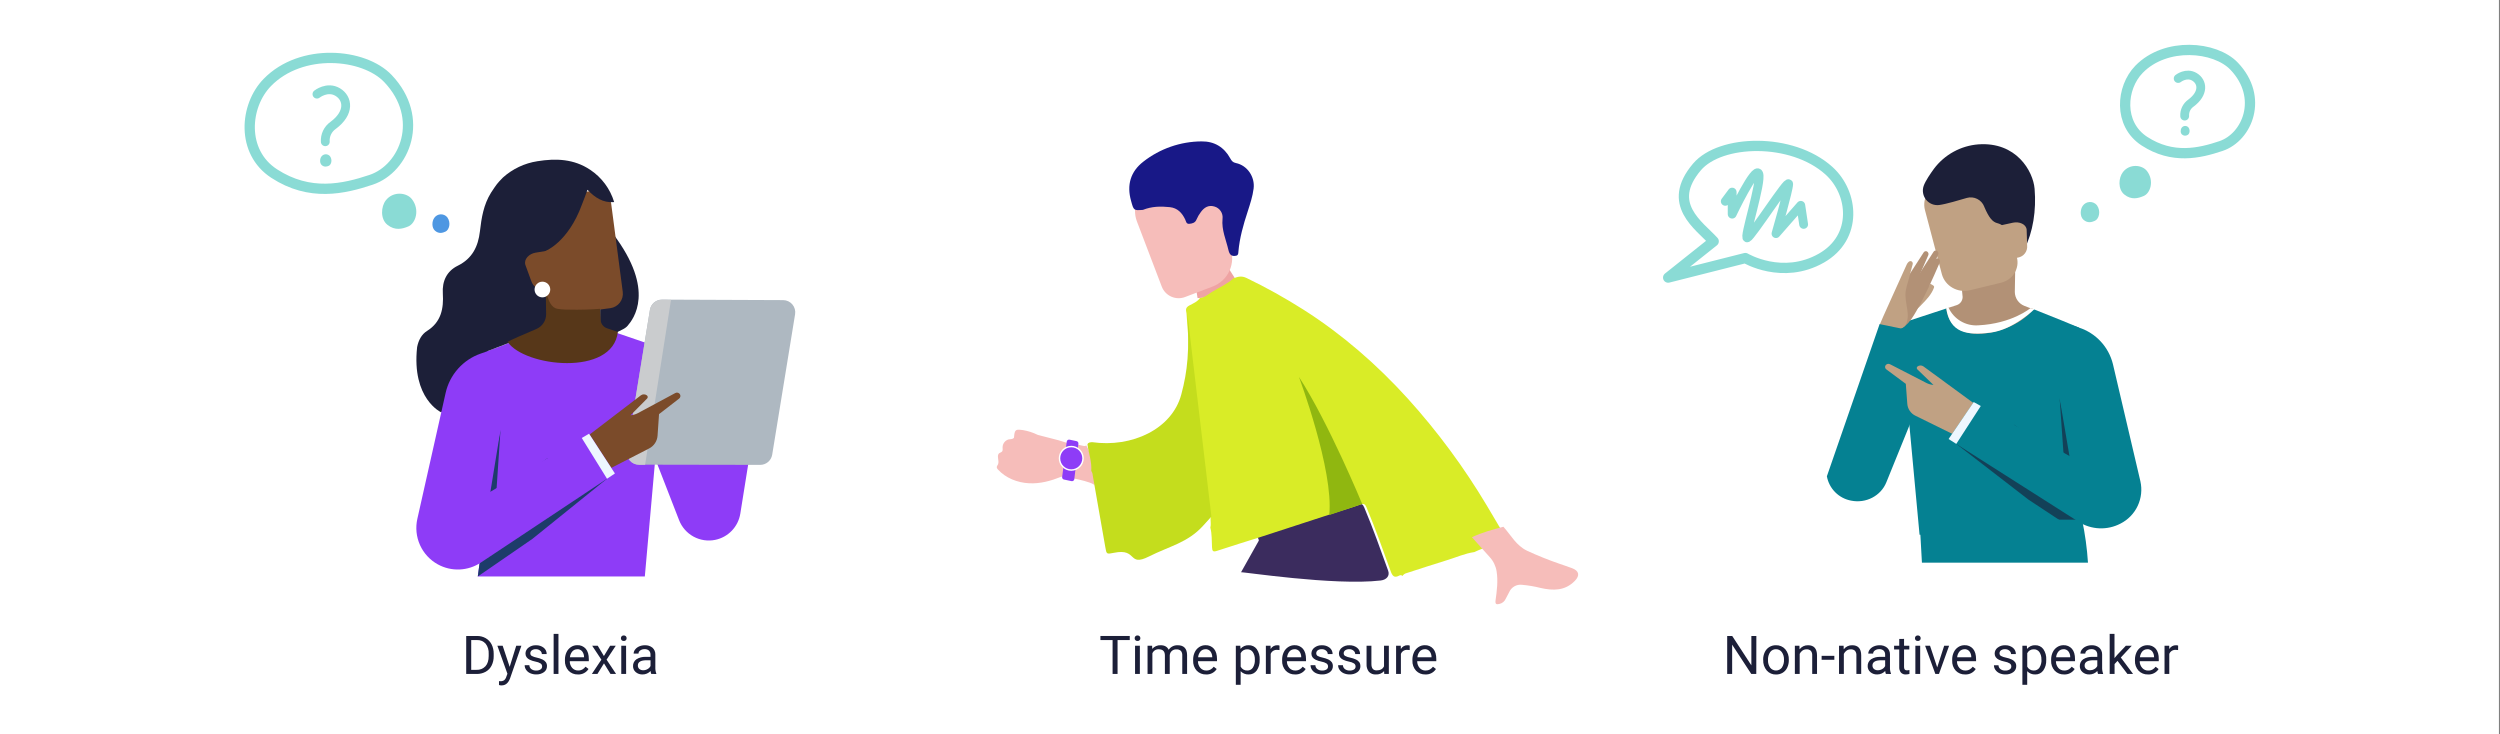 <svg width="1702" height="500" viewBox="0 0 1702 500" fill="none" xmlns="http://www.w3.org/2000/svg">
<rect x="0" y="0" width="1702" height="500" fill="#808080" stroke="none"/>
<g clip-path="url(#clip0_1_356)">
<path d="M1701.26 0H0V500H1701.26V0Z" fill="white"/>
<path d="M857.008 368.045C856.943 367.188 856.607 366.374 856.049 365.722C873.812 359.938 891.584 354.152 909.354 348.361C914.404 346.725 919.454 345.271 924.434 343.443C926.924 342.524 927.834 343.292 928.764 345.463C934.704 359.602 939.874 374.124 945.074 388.586C946.284 391.959 944.064 394.716 939.974 395.201C908.284 398.928 844.311 388.97 844.887 389.616" fill="#3B2C5E"/>
<path d="M738.065 301.41C743.293 306.763 730.728 300.764 726.065 301.41C724.218 300.905 722.432 300.189 720.585 299.714L712.773 297.694L706.717 296.149L706.384 296.008C703.255 294.481 699.925 293.406 696.493 292.816C695.383 292.675 692.84 292.241 691.841 292.897C690.609 293.695 690.609 295.593 690.418 296.876C690.276 297.886 690.609 297.947 689.711 298.522C688.813 299.098 687.602 298.926 686.683 299.148C685.489 299.479 684.438 300.195 683.691 301.185C682.945 302.174 682.546 303.382 682.555 304.622C682.555 305.571 682.818 306.642 682.212 307.379C681.738 307.945 680.92 308.066 680.325 308.51C678.175 310.096 680.537 313.701 679.447 316.135C679.144 316.812 678.559 317.418 678.589 318.155C678.682 318.727 678.967 319.25 679.396 319.639C684.735 325.507 692.698 328.607 700.591 329.011C708.221 329.405 715.458 327.385 722.462 324.588C723.915 324.002 745.312 328.163 745.191 330.647C745.655 322.932 743.283 306.753 738.065 301.41Z" fill="#F6BDBA"/>
<path d="M317.39 458.814V432.971H324.688C326.769 432.93 328.823 433.443 330.642 434.456C332.375 435.442 333.779 436.918 334.679 438.697C335.647 440.662 336.135 442.829 336.102 445.019V446.696C336.155 448.913 335.67 451.11 334.689 453.098C333.798 454.882 332.391 456.356 330.652 457.33C328.794 458.338 326.71 458.856 324.597 458.834L317.39 458.814ZM320.802 435.759V456.027H324.385C325.523 456.091 326.662 455.905 327.72 455.481C328.779 455.057 329.732 454.406 330.511 453.573C331.978 451.937 332.708 449.611 332.701 446.594V445.08C332.856 442.623 332.121 440.193 330.632 438.233C329.903 437.406 328.997 436.755 327.982 436.327C326.967 435.898 325.869 435.704 324.768 435.759H320.802Z" fill="#1C1F38"/>
<path d="M346.982 454.007L351.453 439.606H354.965L347.254 461.824C346.057 465.015 344.156 466.611 341.552 466.611H340.936L339.715 466.379V463.713L340.593 463.783C341.509 463.837 342.419 463.604 343.197 463.117C343.945 462.464 344.479 461.602 344.731 460.642L345.458 458.693L338.615 439.626H342.218L346.982 454.007Z" fill="#1C1F38"/>
<path d="M369.074 453.765C369.093 453.363 369.01 452.963 368.834 452.601C368.657 452.239 368.393 451.927 368.065 451.694C366.996 451.044 365.81 450.611 364.573 450.422C363.204 450.168 361.874 449.736 360.617 449.139C359.758 448.745 359.014 448.136 358.457 447.372C357.972 446.647 357.726 445.79 357.75 444.918C357.751 444.141 357.934 443.376 358.285 442.683C358.635 441.99 359.144 441.389 359.769 440.929C361.221 439.798 363.027 439.218 364.866 439.293C366.776 439.21 368.653 439.807 370.164 440.98C370.81 441.494 371.328 442.151 371.678 442.899C372.028 443.647 372.201 444.466 372.183 445.292H368.883C368.882 444.843 368.779 444.401 368.582 443.998C368.384 443.595 368.097 443.243 367.742 442.969C366.937 442.288 365.909 441.929 364.856 441.959C363.863 441.902 362.88 442.175 362.06 442.737C361.744 442.969 361.487 443.273 361.312 443.625C361.136 443.976 361.047 444.364 361.051 444.757C361.038 445.112 361.118 445.464 361.285 445.778C361.452 446.092 361.698 446.356 361.999 446.544C363.062 447.104 364.207 447.493 365.39 447.695C366.766 447.977 368.103 448.418 369.377 449.008C370.273 449.421 371.051 450.053 371.638 450.846C372.148 451.625 372.405 452.542 372.375 453.472C372.4 454.271 372.229 455.065 371.877 455.783C371.526 456.502 371.003 457.123 370.356 457.592C368.798 458.688 366.92 459.235 365.017 459.148C363.628 459.169 362.251 458.89 360.98 458.33C359.861 457.842 358.899 457.052 358.204 456.047C357.546 455.125 357.193 454.019 357.195 452.886H360.384C360.397 453.393 360.522 453.891 360.751 454.343C360.979 454.796 361.306 455.191 361.707 455.502C362.647 456.2 363.797 456.557 364.967 456.512C366.029 456.572 367.085 456.308 367.994 455.754C368.33 455.544 368.606 455.25 368.796 454.901C368.985 454.553 369.081 454.161 369.074 453.765Z" fill="#1C1F38"/>
<path d="M380.196 458.814H376.916V431.547H380.196V458.814Z" fill="#1C1F38"/>
<path d="M393.409 459.168C392.23 459.21 391.056 459.003 389.962 458.561C388.868 458.119 387.88 457.452 387.061 456.603C386.219 455.675 385.569 454.589 385.148 453.409C384.727 452.229 384.544 450.977 384.608 449.725V449.119C384.577 447.358 384.949 445.613 385.698 444.019C386.36 442.588 387.409 441.37 388.726 440.505C389.986 439.671 391.464 439.229 392.975 439.232C394.069 439.173 395.162 439.364 396.171 439.791C397.18 440.218 398.079 440.87 398.799 441.697C400.185 443.339 400.874 445.696 400.868 448.766V450.129H387.898C387.863 451.813 388.453 453.45 389.554 454.724C390.059 455.291 390.682 455.741 391.38 456.043C392.077 456.345 392.831 456.491 393.591 456.471C394.62 456.502 395.638 456.255 396.538 455.754C397.357 455.272 398.073 454.634 398.647 453.876L400.666 455.441C399.896 456.651 398.818 457.634 397.542 458.289C396.267 458.944 394.84 459.247 393.409 459.168ZM393.005 442C392.379 441.989 391.758 442.112 391.184 442.361C390.609 442.61 390.095 442.979 389.675 443.444C388.699 444.577 388.112 445.992 387.999 447.483H397.618V447.231C397.619 445.822 397.142 444.455 396.265 443.353C395.862 442.889 395.359 442.522 394.795 442.279C394.231 442.036 393.619 441.924 393.005 441.949V442Z" fill="#1C1F38"/>
<path d="M411.141 446.615L415.39 439.606H419.225L412.947 449.099L419.417 458.814H415.622L411.191 451.624L406.75 458.814H402.935L409.415 449.099L403.137 439.606H406.932L411.141 446.615Z" fill="#1C1F38"/>
<path d="M422.718 434.516C422.702 434.018 422.879 433.533 423.212 433.163C423.398 432.971 423.623 432.822 423.873 432.726C424.122 432.63 424.389 432.589 424.655 432.607C424.923 432.591 425.192 432.631 425.442 432.727C425.693 432.823 425.92 432.972 426.109 433.163C426.442 433.533 426.619 434.018 426.603 434.516C426.616 434.771 426.574 435.026 426.479 435.264C426.385 435.501 426.24 435.715 426.055 435.892C425.87 436.068 425.649 436.203 425.408 436.286C425.166 436.369 424.91 436.399 424.655 436.374C424.39 436.396 424.124 436.358 423.875 436.266C423.625 436.174 423.399 436.028 423.212 435.839C422.88 435.48 422.702 435.005 422.718 434.516ZM426.27 458.814H422.96V439.626H426.24L426.27 458.814Z" fill="#1C1F38"/>
<path d="M443.368 458.814C443.117 458.167 442.964 457.487 442.913 456.794C442.219 457.552 441.373 458.154 440.43 458.563C439.488 458.972 438.47 459.178 437.443 459.168C435.746 459.235 434.085 458.662 432.79 457.562C432.209 457.064 431.744 456.444 431.43 455.746C431.116 455.047 430.96 454.288 430.974 453.522C430.934 452.616 431.123 451.714 431.521 450.899C431.919 450.084 432.515 449.382 433.255 448.857C435.164 447.644 437.406 447.065 439.664 447.2H442.853V445.686C442.878 445.185 442.801 444.684 442.628 444.214C442.454 443.744 442.188 443.313 441.844 442.949C441.431 442.588 440.951 442.313 440.431 442.139C439.911 441.966 439.362 441.898 438.816 441.939C437.762 441.902 436.726 442.214 435.869 442.828C435.511 443.06 435.215 443.377 435.007 443.75C434.8 444.123 434.686 444.542 434.678 444.969H431.377C431.397 443.957 431.752 442.98 432.387 442.191C433.12 441.263 434.074 440.534 435.162 440.071C436.372 439.544 437.679 439.279 438.997 439.293C440.875 439.183 442.727 439.774 444.195 440.949C444.83 441.527 445.334 442.234 445.672 443.024C446.009 443.813 446.174 444.666 446.153 445.524V454.361C446.097 455.795 446.323 457.225 446.819 458.572V458.855L443.368 458.814ZM437.928 456.31C438.957 456.311 439.968 456.035 440.855 455.512C441.725 455.042 442.429 454.315 442.873 453.431V449.493H440.309C436.272 449.493 434.254 450.671 434.254 453.028C434.231 453.48 434.31 453.931 434.485 454.349C434.659 454.767 434.925 455.14 435.263 455.441C436.017 456.044 436.964 456.353 437.928 456.31Z" fill="#1C1F38"/>
<path d="M769.139 435.758H760.833V458.814H757.452V435.758H749.166V432.971H769.139V435.758Z" fill="#1C1F38"/>
<path d="M772.481 434.516C772.471 434.021 772.644 433.539 772.966 433.163C773.151 432.971 773.377 432.822 773.626 432.726C773.875 432.63 774.142 432.589 774.409 432.607C774.677 432.591 774.945 432.631 775.196 432.727C775.446 432.823 775.674 432.972 775.862 433.163C776.196 433.533 776.373 434.018 776.357 434.516C776.37 434.771 776.327 435.026 776.233 435.264C776.138 435.501 775.993 435.715 775.808 435.892C775.624 436.068 775.403 436.203 775.161 436.286C774.92 436.369 774.663 436.399 774.409 436.374C774.144 436.396 773.878 436.358 773.628 436.266C773.379 436.174 773.153 436.028 772.966 435.839C772.64 435.477 772.466 435.003 772.481 434.516ZM776.024 458.814H772.744V439.626H776.024V458.814Z" fill="#1C1F38"/>
<path d="M784.36 439.626L784.451 441.757C785.148 440.937 786.023 440.286 787.01 439.856C787.996 439.425 789.068 439.226 790.143 439.273C792.835 439.273 794.662 440.303 795.624 442.363C796.302 441.373 797.219 440.571 798.29 440.031C799.361 439.49 800.551 439.23 801.75 439.273C805.962 439.273 808.102 441.505 808.169 445.968V458.814H804.889V446.14C804.962 445.049 804.628 443.969 803.95 443.11C803.521 442.735 803.019 442.451 802.476 442.278C801.932 442.104 801.359 442.044 800.791 442.101C799.668 442.048 798.571 442.445 797.74 443.202C796.909 443.96 796.413 445.017 796.361 446.14V458.814H793.06V446.231C793.06 443.434 791.688 442.04 788.963 442.04C788.029 441.966 787.097 442.193 786.302 442.688C785.507 443.182 784.89 443.917 784.542 444.787V458.814H781.252V439.626H784.36Z" fill="#1C1F38"/>
<path d="M821.088 459.168C819.909 459.212 818.734 459.006 817.64 458.564C816.546 458.122 815.557 457.453 814.739 456.603C813.9 455.677 813.251 454.595 812.831 453.418C812.41 452.242 812.225 450.994 812.287 449.745V449.139C812.255 447.378 812.628 445.634 813.377 444.04C814.036 442.607 815.085 441.389 816.405 440.525C817.664 439.689 819.143 439.247 820.654 439.253C821.746 439.193 822.838 439.384 823.846 439.811C824.853 440.238 825.75 440.89 826.467 441.717C827.847 443.36 828.54 445.716 828.546 448.786V450.149H815.567C815.539 451.834 816.132 453.469 817.232 454.744C817.738 455.311 818.361 455.762 819.058 456.063C819.756 456.365 820.51 456.511 821.269 456.491C822.295 456.522 823.31 456.274 824.206 455.774C825.027 455.294 825.744 454.656 826.316 453.896L828.334 455.461C827.563 456.666 826.485 457.644 825.212 458.295C823.939 458.946 822.515 459.247 821.088 459.168ZM820.684 442C820.056 441.988 819.433 442.11 818.857 442.359C818.281 442.608 817.765 442.978 817.343 443.444C816.376 444.581 815.793 445.995 815.678 447.483H825.296V447.231C825.293 445.823 824.816 444.457 823.944 443.353C823.54 442.89 823.037 442.524 822.473 442.282C821.909 442.039 821.298 441.925 820.684 441.949V442Z" fill="#1C1F38"/>
<path d="M857.583 449.422C857.704 451.937 856.994 454.421 855.564 456.492C854.949 457.35 854.131 458.044 853.184 458.511C852.237 458.977 851.189 459.203 850.134 459.168C849.111 459.219 848.089 459.046 847.139 458.663C846.19 458.279 845.335 457.693 844.634 456.946V466.197H841.353V439.626H844.381L844.543 441.757C845.211 440.935 846.064 440.281 847.032 439.85C848 439.418 849.056 439.221 850.114 439.273C851.168 439.234 852.216 439.451 853.168 439.905C854.121 440.358 854.949 441.036 855.584 441.879C857.043 444.008 857.753 446.562 857.603 449.14L857.583 449.422ZM854.302 449.049C854.402 447.233 853.913 445.434 852.91 443.919C852.483 443.314 851.913 442.826 851.25 442.498C850.588 442.17 849.854 442.012 849.115 442.04C848.195 442.008 847.285 442.241 846.493 442.71C845.701 443.178 845.059 443.864 844.644 444.686V453.866C845.067 454.689 845.716 455.374 846.516 455.839C847.315 456.304 848.231 456.531 849.155 456.492C849.887 456.514 850.614 456.354 851.269 456.026C851.924 455.698 852.488 455.213 852.91 454.613C853.952 452.953 854.44 451.005 854.302 449.049Z" fill="#1C1F38"/>
<path d="M871.076 442.555C870.542 442.471 870.002 442.43 869.461 442.434C868.533 442.358 867.604 442.584 866.815 443.079C866.026 443.574 865.417 444.311 865.081 445.181V458.814H861.801V439.626H864.99L865.051 441.848C865.503 441.04 866.169 440.373 866.976 439.919C867.782 439.465 868.698 439.241 869.622 439.273C870.12 439.245 870.617 439.331 871.076 439.525V442.555Z" fill="#1C1F38"/>
<path d="M881.674 459.168C880.495 459.211 879.32 459.005 878.226 458.563C877.132 458.121 876.143 457.453 875.325 456.602C874.486 455.677 873.837 454.595 873.417 453.418C872.996 452.241 872.811 450.993 872.873 449.745V449.139C872.841 447.378 873.214 445.633 873.963 444.039C874.624 442.608 875.673 441.39 876.991 440.525C878.251 439.691 879.729 439.248 881.24 439.252C882.334 439.191 883.428 439.382 884.434 439.809C885.444 440.236 886.344 440.889 887.064 441.717C888.444 443.359 889.134 445.716 889.144 448.786V450.149H876.123C876.095 451.833 876.688 453.469 877.788 454.744C878.293 455.312 878.916 455.763 879.613 456.065C880.311 456.367 881.066 456.512 881.825 456.491C882.854 456.523 883.874 456.275 884.774 455.774C885.594 455.294 886.314 454.656 886.884 453.896L888.904 455.461C888.134 456.662 887.054 457.638 885.784 458.29C884.514 458.941 883.098 459.243 881.674 459.168ZM881.26 441.999C880.634 441.989 880.013 442.112 879.438 442.361C878.864 442.61 878.349 442.979 877.929 443.443C876.962 444.58 876.379 445.994 876.264 447.483H885.874V447.231C885.874 445.823 885.404 444.456 884.534 443.352C884.124 442.889 883.624 442.523 883.054 442.28C882.488 442.037 881.875 441.924 881.26 441.949V441.999Z" fill="#1C1F38"/>
<path d="M904.134 453.765C904.144 453.363 904.064 452.963 903.884 452.601C903.714 452.24 903.444 451.928 903.124 451.694C902.054 451.046 900.864 450.613 899.624 450.422C898.264 450.169 896.934 449.738 895.674 449.139C894.814 448.742 894.064 448.134 893.504 447.372C893.024 446.644 892.784 445.788 892.804 444.918C892.804 444.141 892.994 443.376 893.344 442.683C893.694 441.99 894.204 441.389 894.824 440.929C896.274 439.796 898.084 439.216 899.924 439.293C901.834 439.21 903.714 439.807 905.224 440.98C905.864 441.494 906.384 442.151 906.734 442.899C907.084 443.647 907.254 444.466 907.234 445.292H903.934C903.934 444.844 903.834 444.402 903.634 443.999C903.434 443.597 903.154 443.245 902.794 442.969C901.994 442.288 900.964 441.929 899.914 441.959C898.914 441.903 897.934 442.176 897.104 442.737C896.784 442.969 896.534 443.273 896.354 443.624C896.184 443.975 896.094 444.364 896.094 444.757C896.084 445.111 896.164 445.462 896.324 445.776C896.494 446.09 896.734 446.355 897.034 446.544C898.104 447.105 899.244 447.494 900.434 447.695C901.804 447.978 903.144 448.418 904.414 449.008C905.314 449.421 906.094 450.053 906.684 450.846C907.184 451.628 907.444 452.543 907.414 453.472C907.434 454.271 907.264 455.065 906.914 455.783C906.564 456.501 906.034 457.122 905.394 457.592C903.834 458.688 901.944 459.235 900.044 459.148C898.654 459.169 897.274 458.89 896.004 458.33C894.884 457.839 893.924 457.049 893.234 456.047C892.574 455.123 892.224 454.019 892.224 452.886H895.504C895.514 453.393 895.634 453.892 895.864 454.345C896.094 454.797 896.424 455.193 896.824 455.502C897.754 456.2 898.904 456.557 900.074 456.512C901.134 456.568 902.194 456.304 903.104 455.754C903.424 455.537 903.694 455.241 903.874 454.893C904.054 454.545 904.144 454.157 904.134 453.765Z" fill="#1C1F38"/>
<path d="M922.874 453.765C922.884 453.363 922.804 452.963 922.624 452.602C922.454 452.24 922.184 451.929 921.864 451.694C920.794 451.044 919.604 450.611 918.374 450.422C917.004 450.167 915.674 449.736 914.414 449.139C913.554 448.742 912.804 448.134 912.244 447.372C911.764 446.644 911.524 445.788 911.544 444.918C911.544 444.141 911.734 443.376 912.084 442.683C912.434 441.99 912.944 441.389 913.564 440.929C915.004 439.809 916.794 439.23 918.614 439.293C920.524 439.21 922.404 439.807 923.914 440.98C924.554 441.494 925.074 442.151 925.424 442.899C925.774 443.647 925.944 444.466 925.934 445.292H922.634C922.624 444.844 922.524 444.402 922.324 443.999C922.124 443.597 921.844 443.245 921.484 442.969C920.684 442.288 919.654 441.928 918.604 441.959C917.604 441.903 916.624 442.176 915.794 442.737C915.484 442.97 915.224 443.274 915.054 443.625C914.874 443.976 914.784 444.364 914.784 444.756C914.774 445.111 914.854 445.462 915.014 445.776C915.184 446.09 915.424 446.355 915.724 446.544C916.794 447.104 917.944 447.492 919.124 447.695C920.514 447.975 921.874 448.416 923.164 449.008C924.054 449.423 924.834 450.055 925.424 450.846C925.934 451.627 926.184 452.542 926.164 453.472C926.184 454.271 926.014 455.065 925.664 455.783C925.314 456.501 924.794 457.123 924.144 457.592C922.584 458.687 920.704 459.233 918.804 459.147C917.414 459.167 916.034 458.888 914.764 458.329C913.654 457.836 912.694 457.047 911.994 456.047C911.334 455.123 910.984 454.019 910.984 452.886H914.264C914.274 453.393 914.404 453.891 914.624 454.343C914.854 454.796 915.184 455.191 915.584 455.502C916.524 456.2 917.674 456.556 918.844 456.512C919.904 456.57 920.964 456.306 921.874 455.754C922.194 455.533 922.454 455.235 922.624 454.887C922.804 454.539 922.884 454.153 922.874 453.765Z" fill="#1C1F38"/>
<path d="M942.284 456.916C941.574 457.691 940.694 458.296 939.724 458.685C938.744 459.075 937.694 459.24 936.654 459.168C935.784 459.226 934.924 459.097 934.114 458.788C933.314 458.479 932.584 457.999 931.974 457.38C930.804 455.885 930.224 454.007 930.354 452.109V439.626H933.654V452.038C933.654 454.947 934.834 456.401 937.194 456.401C939.704 456.401 941.374 455.472 942.244 453.593V439.626H945.524V458.814H942.404L942.284 456.916Z" fill="#1C1F38"/>
<path d="M959.734 442.555C959.194 442.471 958.654 442.43 958.114 442.434C957.184 442.358 956.254 442.584 955.474 443.079C954.684 443.574 954.074 444.311 953.734 445.181V458.814H950.454V439.626H953.644L953.704 441.848C954.154 441.04 954.824 440.373 955.634 439.919C956.434 439.465 957.354 439.241 958.274 439.273C958.774 439.245 959.274 439.331 959.734 439.525V442.555Z" fill="#1C1F38"/>
<path d="M970.374 459.168C969.204 459.212 968.024 459.006 966.934 458.564C965.834 458.122 964.844 457.454 964.034 456.603C963.194 455.677 962.544 454.595 962.124 453.419C961.704 452.242 961.514 450.994 961.574 449.746V449.14C961.544 447.379 961.924 445.634 962.664 444.04C963.324 442.607 964.374 441.389 965.694 440.525C966.954 439.689 968.434 439.247 969.944 439.253C971.034 439.193 972.134 439.384 973.134 439.811C974.144 440.238 975.044 440.89 975.754 441.717C977.134 443.36 977.834 445.716 977.834 448.786V450.149H964.824C964.804 451.834 965.394 453.47 966.494 454.745C966.994 455.313 967.624 455.764 968.314 456.066C969.014 456.367 969.774 456.513 970.534 456.492C971.554 456.522 972.574 456.275 973.464 455.775C974.284 455.295 975.004 454.656 975.574 453.896L977.594 455.462C976.824 456.661 975.754 457.636 974.484 458.287C973.214 458.938 971.804 459.242 970.374 459.168ZM969.974 442C969.344 441.988 968.724 442.11 968.144 442.359C967.574 442.608 967.054 442.978 966.634 443.444C965.664 444.581 965.084 445.995 964.974 447.483H974.584V447.231C974.584 445.823 974.104 444.457 973.234 443.353C972.834 442.892 972.334 442.527 971.764 442.284C971.204 442.041 970.594 441.927 969.984 441.949L969.974 442Z" fill="#1C1F38"/>
<path d="M1195.68 458.814H1192.26L1179.25 438.899V458.814H1175.87V432.971H1179.29L1192.33 452.977V432.971H1195.73L1195.68 458.814Z" fill="#1C1F38"/>
<path d="M1200.35 449.028C1200.33 447.282 1200.71 445.554 1201.46 443.979C1202.13 442.545 1203.2 441.335 1204.55 440.495C1205.9 439.668 1207.47 439.244 1209.06 439.273C1210.25 439.228 1211.44 439.448 1212.54 439.918C1213.63 440.388 1214.61 441.095 1215.41 441.989C1217.09 444.005 1217.96 446.584 1217.83 449.21V449.442C1217.86 451.186 1217.49 452.913 1216.75 454.492C1216.1 455.919 1215.05 457.126 1213.72 457.966C1212.34 458.807 1210.75 459.238 1209.14 459.208C1207.95 459.25 1206.76 459.028 1205.67 458.558C1204.58 458.089 1203.6 457.383 1202.81 456.491C1201.13 454.486 1200.26 451.918 1200.39 449.301L1200.35 449.028ZM1203.65 449.422C1203.56 451.25 1204.08 453.056 1205.13 454.552C1205.6 455.155 1206.21 455.642 1206.9 455.977C1207.58 456.312 1208.34 456.487 1209.1 456.487C1209.87 456.487 1210.62 456.312 1211.31 455.977C1212 455.642 1212.6 455.155 1213.08 454.552C1214.14 452.928 1214.66 451 1214.54 449.059C1214.62 447.233 1214.1 445.432 1213.04 443.938C1212.59 443.314 1211.99 442.809 1211.29 442.468C1210.6 442.126 1209.83 441.959 1209.06 441.979C1208.3 441.961 1207.54 442.128 1206.86 442.466C1206.18 442.804 1205.59 443.302 1205.14 443.918C1204.05 445.538 1203.53 447.473 1203.65 449.422Z" fill="#1C1F38"/>
<path d="M1225.04 439.627L1225.15 442.04C1225.82 441.155 1226.69 440.443 1227.69 439.962C1228.69 439.481 1229.79 439.244 1230.9 439.273C1234.93 439.273 1236.98 441.562 1237.03 446.14V458.814H1233.75V446.1C1233.83 445.007 1233.49 443.926 1232.81 443.07C1232.42 442.71 1231.96 442.434 1231.46 442.26C1230.96 442.086 1230.43 442.018 1229.91 442.06C1228.91 442.04 1227.93 442.337 1227.1 442.909C1226.29 443.479 1225.64 444.252 1225.23 445.151V458.814H1221.94V439.627H1225.04Z" fill="#1C1F38"/>
<path d="M1248.82 449.18H1240.16V446.493H1248.82V449.18Z" fill="#1C1F38"/>
<path d="M1255.12 439.626L1255.22 442.039C1255.89 441.154 1256.76 440.441 1257.76 439.96C1258.76 439.479 1259.86 439.243 1260.97 439.272C1265.01 439.272 1267.06 441.561 1267.11 446.14V458.814H1263.83V446.099C1263.9 445.007 1263.56 443.928 1262.88 443.069C1262.49 442.71 1262.03 442.435 1261.53 442.261C1261.03 442.087 1260.5 442.019 1259.97 442.06C1258.98 442.04 1258 442.337 1257.18 442.908C1256.37 443.48 1255.72 444.252 1255.29 445.15V458.814H1252.01V439.626H1255.12Z" fill="#1C1F38"/>
<path d="M1283.91 458.814C1283.66 458.168 1283.5 457.487 1283.45 456.794C1282.76 457.552 1281.91 458.154 1280.97 458.563C1280.03 458.972 1279.01 459.178 1277.98 459.168C1276.28 459.235 1274.62 458.662 1273.33 457.562C1272.75 457.064 1272.28 456.444 1271.97 455.746C1271.65 455.047 1271.5 454.288 1271.51 453.522C1271.47 452.616 1271.66 451.714 1272.06 450.899C1272.46 450.084 1273.05 449.382 1273.79 448.857C1275.7 447.644 1277.94 447.065 1280.2 447.2H1283.4V445.686C1283.43 445.185 1283.35 444.683 1283.18 444.213C1283 443.742 1282.74 443.312 1282.39 442.949C1281.98 442.588 1281.5 442.313 1280.98 442.139C1280.46 441.966 1279.91 441.898 1279.36 441.939C1278.31 441.902 1277.27 442.214 1276.42 442.828C1276.06 443.06 1275.76 443.377 1275.55 443.75C1275.35 444.123 1275.23 444.542 1275.22 444.969H1271.92C1271.94 443.956 1272.3 442.978 1272.93 442.191C1273.66 441.262 1274.61 440.532 1275.7 440.071C1276.91 439.544 1278.22 439.279 1279.53 439.293C1281.41 439.183 1283.26 439.774 1284.73 440.949C1285.37 441.527 1285.87 442.234 1286.21 443.024C1286.55 443.813 1286.71 444.666 1286.69 445.524V454.361C1286.63 455.796 1286.86 457.228 1287.37 458.572V458.855L1283.91 458.814ZM1278.46 456.31C1279.49 456.312 1280.51 456.036 1281.39 455.512C1282.26 455.041 1282.97 454.315 1283.41 453.431V449.493H1280.84C1276.8 449.493 1274.78 450.671 1274.78 453.028C1274.76 453.48 1274.84 453.931 1275.01 454.349C1275.19 454.767 1275.45 455.14 1275.79 455.441C1276.55 456.047 1277.5 456.356 1278.46 456.31Z" fill="#1C1F38"/>
<path d="M1296.28 434.96V439.606H1299.86V442.141H1296.28V454.068C1296.23 454.684 1296.4 455.297 1296.75 455.805C1296.97 456.016 1297.22 456.178 1297.51 456.277C1297.79 456.377 1298.09 456.412 1298.39 456.38C1298.91 456.361 1299.44 456.29 1299.95 456.168V458.814C1299.13 459.047 1298.28 459.166 1297.43 459.168C1296.81 459.211 1296.19 459.114 1295.62 458.883C1295.04 458.652 1294.53 458.294 1294.11 457.835C1293.3 456.748 1292.91 455.409 1293 454.058V442.141H1289.5V439.626H1293V434.98L1296.28 434.96Z" fill="#1C1F38"/>
<path d="M1303.71 434.516C1303.69 434.018 1303.87 433.533 1304.2 433.163C1304.39 432.971 1304.61 432.822 1304.86 432.726C1305.11 432.63 1305.38 432.589 1305.65 432.607C1305.91 432.591 1306.18 432.631 1306.43 432.727C1306.68 432.823 1306.91 432.972 1307.1 433.163C1307.43 433.533 1307.61 434.018 1307.59 434.516C1307.61 434.771 1307.56 435.026 1307.47 435.264C1307.37 435.501 1307.23 435.715 1307.05 435.892C1306.86 436.068 1306.64 436.203 1306.4 436.286C1306.16 436.369 1305.9 436.399 1305.65 436.374C1305.38 436.396 1305.11 436.358 1304.86 436.266C1304.62 436.174 1304.39 436.028 1304.2 435.839C1303.87 435.48 1303.69 435.005 1303.71 434.516ZM1307.26 458.814H1303.98V439.626H1307.26V458.814Z" fill="#1C1F38"/>
<path d="M1318.85 454.361L1323.6 439.606H1326.95L1320.07 458.794H1317.57L1310.61 439.606H1313.96L1318.85 454.361Z" fill="#1C1F38"/>
<path d="M1337.84 459.167C1336.66 459.21 1335.49 459.004 1334.39 458.562C1333.3 458.12 1332.31 457.452 1331.49 456.602C1330.65 455.677 1330 454.595 1329.58 453.418C1329.16 452.242 1328.98 450.994 1329.04 449.745V449.139C1329.01 447.377 1329.38 445.631 1330.14 444.04C1330.8 442.606 1331.85 441.388 1333.17 440.525C1334.43 439.69 1335.9 439.248 1337.42 439.253C1338.51 439.193 1339.6 439.384 1340.61 439.811C1341.62 440.238 1342.51 440.89 1343.23 441.717C1344.62 443.363 1345.31 445.756 1345.31 448.786V450.149H1332.31C1332.27 451.833 1332.86 453.47 1333.96 454.744C1334.47 455.311 1335.09 455.761 1335.79 456.063C1336.49 456.365 1337.24 456.511 1338 456.491C1339.03 456.522 1340.05 456.275 1340.95 455.774C1341.76 455.289 1342.48 454.651 1343.06 453.896L1345.08 455.461C1344.31 456.664 1343.23 457.641 1341.96 458.292C1340.69 458.943 1339.27 459.245 1337.84 459.167ZM1337.44 442C1336.81 441.989 1336.19 442.112 1335.61 442.361C1335.03 442.61 1334.52 442.979 1334.1 443.444C1333.13 444.581 1332.54 445.995 1332.43 447.483H1342.05V447.231C1342.05 445.822 1341.57 444.455 1340.7 443.353C1340.29 442.889 1339.79 442.523 1339.23 442.28C1338.66 442.037 1338.05 441.924 1337.44 441.949V442Z" fill="#1C1F38"/>
<path d="M1369.3 453.765C1369.32 453.363 1369.23 452.963 1369.06 452.601C1368.88 452.24 1368.62 451.928 1368.29 451.694C1367.22 451.046 1366.03 450.613 1364.79 450.422C1363.42 450.166 1362.09 449.735 1360.83 449.139C1359.97 448.742 1359.23 448.134 1358.67 447.372C1358.19 446.645 1357.95 445.789 1357.97 444.918C1357.97 444.141 1358.15 443.376 1358.5 442.683C1358.85 441.99 1359.36 441.389 1359.98 440.929C1361.44 439.796 1363.25 439.216 1365.09 439.292C1367 439.212 1368.87 439.809 1370.38 440.979C1371.02 441.494 1371.54 442.151 1371.89 442.899C1372.24 443.647 1372.42 444.466 1372.4 445.292H1369.11C1369.11 444.842 1369 444.399 1368.8 443.997C1368.6 443.594 1368.31 443.243 1367.96 442.969C1367.16 442.288 1366.13 441.928 1365.08 441.959C1364.08 441.901 1363.1 442.175 1362.27 442.736C1361.96 442.968 1361.7 443.272 1361.53 443.624C1361.35 443.975 1361.26 444.363 1361.27 444.756C1361.25 445.11 1361.33 445.462 1361.5 445.776C1361.66 446.09 1361.9 446.354 1362.2 446.544C1363.27 447.109 1364.42 447.501 1365.62 447.705C1367.01 447.983 1368.36 448.424 1369.65 449.018C1370.55 449.431 1371.33 450.063 1371.91 450.856C1372.42 451.634 1372.68 452.551 1372.65 453.482C1372.68 454.281 1372.5 455.075 1372.15 455.793C1371.8 456.512 1371.28 457.133 1370.63 457.602C1369.07 458.698 1367.2 459.245 1365.29 459.158C1363.9 459.179 1362.53 458.9 1361.26 458.34C1360.14 457.849 1359.18 457.059 1358.48 456.057C1357.82 455.135 1357.47 454.029 1357.47 452.896H1360.57C1360.58 453.404 1360.7 453.903 1360.93 454.356C1361.16 454.809 1361.49 455.204 1361.89 455.512C1362.82 456.215 1363.97 456.572 1365.14 456.522C1366.2 456.582 1367.26 456.318 1368.17 455.764C1368.52 455.559 1368.8 455.266 1369 454.916C1369.2 454.565 1369.3 454.168 1369.3 453.765Z" fill="#1C1F38"/>
<path d="M1393.07 449.422C1393.18 451.936 1392.48 454.419 1391.05 456.492C1390.43 457.35 1389.62 458.043 1388.67 458.509C1387.72 458.976 1386.68 459.202 1385.62 459.168C1384.6 459.219 1383.58 459.046 1382.63 458.663C1381.68 458.279 1380.82 457.693 1380.12 456.946V466.197H1376.84V439.626H1379.87L1380.03 441.757C1380.7 440.935 1381.55 440.281 1382.52 439.85C1383.49 439.418 1384.54 439.221 1385.6 439.273C1386.65 439.234 1387.7 439.451 1388.65 439.905C1389.61 440.358 1390.44 441.036 1391.07 441.879C1392.53 444.008 1393.24 446.562 1393.09 449.14L1393.07 449.422ZM1389.79 449.049C1389.89 447.235 1389.4 445.438 1388.41 443.919C1387.98 443.315 1387.41 442.828 1386.75 442.5C1386.08 442.172 1385.35 442.014 1384.61 442.04C1383.69 442.007 1382.78 442.239 1381.99 442.708C1381.2 443.177 1380.55 443.863 1380.14 444.686V453.866C1380.56 454.688 1381.21 455.372 1382.01 455.838C1382.8 456.303 1383.72 456.53 1384.64 456.492C1385.37 456.514 1386.1 456.354 1386.75 456.026C1387.41 455.698 1387.97 455.213 1388.4 454.613C1389.46 452.959 1389.96 451.01 1389.84 449.049H1389.79Z" fill="#1C1F38"/>
<path d="M1405.21 459.168C1404.03 459.21 1402.85 459.004 1401.76 458.562C1400.66 458.12 1399.67 457.452 1398.85 456.602C1397.16 454.729 1396.29 452.264 1396.41 449.745V449.139C1396.38 447.378 1396.75 445.633 1397.5 444.039C1398.16 442.608 1399.21 441.39 1400.53 440.525C1401.79 439.691 1403.27 439.248 1404.78 439.252C1405.87 439.191 1406.96 439.382 1407.97 439.809C1408.98 440.236 1409.88 440.889 1410.6 441.717C1411.99 443.359 1412.68 445.716 1412.67 448.786V450.149H1399.67C1399.64 451.832 1400.23 453.468 1401.32 454.744C1401.83 455.311 1402.45 455.76 1403.15 456.062C1403.85 456.364 1404.6 456.51 1405.36 456.491C1406.39 456.522 1407.41 456.275 1408.31 455.774C1409.13 455.292 1409.84 454.653 1410.42 453.896L1412.44 455.461C1411.67 456.662 1410.59 457.638 1409.32 458.29C1408.05 458.941 1406.63 459.243 1405.21 459.168ZM1404.8 441.999C1404.17 441.989 1403.55 442.112 1402.98 442.361C1402.4 442.61 1401.89 442.979 1401.47 443.443C1400.5 444.58 1399.92 445.994 1399.8 447.483H1409.41V447.231C1409.41 445.824 1408.94 444.458 1408.07 443.352C1407.66 442.889 1407.16 442.523 1406.59 442.28C1406.02 442.037 1405.41 441.924 1404.8 441.949V441.999Z" fill="#1C1F38"/>
<path d="M1428.34 458.815C1428.09 458.169 1427.93 457.488 1427.88 456.795C1427.19 457.552 1426.34 458.154 1425.4 458.563C1424.46 458.972 1423.44 459.178 1422.42 459.168C1420.72 459.237 1419.05 458.664 1417.76 457.562C1417.17 457.065 1416.71 456.445 1416.39 455.746C1416.08 455.048 1415.92 454.288 1415.94 453.523C1415.9 452.616 1416.09 451.714 1416.49 450.899C1416.88 450.084 1417.48 449.382 1418.22 448.857C1420.13 447.646 1422.37 447.067 1424.63 447.201H1427.83V445.686C1427.85 445.185 1427.78 444.684 1427.61 444.213C1427.43 443.742 1427.16 443.312 1426.82 442.949C1426.41 442.587 1425.93 442.311 1425.41 442.138C1424.89 441.964 1424.34 441.897 1423.79 441.939C1422.74 441.9 1421.71 442.213 1420.85 442.828C1420.49 443.058 1420.2 443.374 1419.99 443.748C1419.78 444.122 1419.67 444.541 1419.66 444.969H1416.36C1416.38 443.957 1416.74 442.98 1417.37 442.192C1418.1 441.265 1419.05 440.535 1420.14 440.071C1421.35 439.544 1422.66 439.279 1423.98 439.293C1425.86 439.183 1427.71 439.774 1429.18 440.949C1429.81 441.531 1430.31 442.239 1430.64 443.028C1430.98 443.816 1431.15 444.667 1431.13 445.524V454.361C1431.07 455.796 1431.3 457.228 1431.8 458.572V458.855L1428.34 458.815ZM1422.89 456.31C1423.92 456.312 1424.93 456.037 1425.82 455.512C1426.69 455.044 1427.4 454.317 1427.84 453.432V449.493H1425.26C1421.23 449.493 1419.21 450.675 1419.21 453.028C1419.19 453.48 1419.26 453.932 1419.44 454.349C1419.61 454.767 1419.88 455.14 1420.22 455.441C1420.98 456.042 1421.93 456.351 1422.89 456.31Z" fill="#1C1F38"/>
<path d="M1441.61 449.917L1439.6 452.068V458.814H1436.27V431.547H1439.55V448.039L1441.3 445.928L1447.28 439.606H1451.31L1443.85 447.634L1452.18 458.814H1448.33L1441.61 449.917Z" fill="#1C1F38"/>
<path d="M1462.28 459.168C1461.1 459.211 1459.93 459.004 1458.83 458.562C1457.74 458.121 1456.75 457.453 1455.93 456.603C1454.24 454.73 1453.36 452.264 1453.48 449.746V449.14C1453.45 447.379 1453.83 445.634 1454.57 444.04C1455.24 442.608 1456.28 441.391 1457.6 440.525C1458.86 439.692 1460.34 439.249 1461.85 439.253C1462.94 439.193 1464.04 439.384 1465.05 439.811C1466.06 440.238 1466.95 440.89 1467.67 441.717C1469.05 443.36 1469.73 445.716 1469.69 448.786V450.15H1456.69C1456.69 451.859 1457.32 453.509 1458.47 454.775C1458.98 455.342 1459.6 455.792 1460.3 456.094C1460.99 456.396 1461.75 456.542 1462.51 456.522C1463.54 456.553 1464.55 456.305 1465.45 455.805C1466.27 455.322 1466.99 454.684 1467.56 453.926L1469.58 455.492C1468.8 456.699 1467.71 457.675 1466.43 458.322C1465.15 458.968 1463.72 459.26 1462.28 459.168ZM1461.87 442C1461.24 441.989 1460.62 442.112 1460.05 442.361C1459.47 442.61 1458.96 442.98 1458.54 443.444C1457.57 444.582 1456.99 445.995 1456.86 447.483H1466.48V447.231C1466.48 445.824 1466.01 444.459 1465.14 443.353C1464.73 442.89 1464.23 442.523 1463.66 442.28C1463.1 442.038 1462.49 441.924 1461.87 441.949V442Z" fill="#1C1F38"/>
<path d="M1482.84 442.555C1482.31 442.471 1481.77 442.431 1481.23 442.434C1480.3 442.358 1479.37 442.584 1478.58 443.079C1477.79 443.574 1477.18 444.311 1476.85 445.181V458.814H1473.61V439.626H1476.8L1476.85 441.848C1477.31 441.044 1477.98 440.38 1478.78 439.927C1479.59 439.473 1480.5 439.247 1481.43 439.273C1481.93 439.245 1482.42 439.331 1482.88 439.525L1482.84 442.555Z" fill="#1C1F38"/>
<path d="M264.151 53.51C247.7 36.19 205.129 32.403 181.986 56.145C166.504 72.031 163.991 103.399 186.619 118.143C210.912 133.969 234.054 128.626 252.685 122.395C275.687 114.679 289.635 80.353 264.151 53.51Z" stroke="#8ADBD5" stroke-width="7" stroke-linecap="round" stroke-linejoin="round"/>
<path d="M280.471 135.645C276.918 130.99 267.703 129.98 262.697 136.352C259.347 140.624 258.812 149.047 263.707 153.005C268.965 157.257 273.981 155.823 278.008 154.147C282.974 152.026 285.981 142.806 280.471 135.645Z" fill="#8ADBD5"/>
<path d="M304.502 147.915C303.956 147.258 303.265 146.736 302.484 146.389C301.703 146.043 300.853 145.881 299.999 145.917C299.145 145.953 298.312 146.186 297.563 146.598C296.814 147.009 296.17 147.588 295.681 148.289C294.016 150.541 293.743 154.995 296.176 157.095C298.79 159.337 301.282 158.58 303.24 157.701C305.743 156.601 307.247 151.723 304.502 147.915Z" fill="#4E97E2"/>
<path d="M224.668 106.358C224.302 105.922 223.841 105.576 223.32 105.346C222.799 105.117 222.232 105.01 221.664 105.034C221.095 105.059 220.54 105.214 220.04 105.487C219.541 105.76 219.111 106.145 218.784 106.611C217.684 108.115 217.502 111.074 219.117 112.468C220.732 113.861 222.518 113.477 223.85 112.871C225.496 112.134 226.485 108.893 224.668 106.358Z" fill="#8ADBD5"/>
<path d="M340.754 235.717L327.169 240.756L326.593 382.516L325.271 392.464H438.996L452.732 237.878L420.284 226.769L346.335 233.576L340.754 235.717Z" fill="#8E3CF7"/>
<path d="M337.716 337.939L340.774 292.402L329.642 360.743L325.271 392.464L362.614 366.752L413.25 325.921L372.707 311.924L337.716 337.939Z" fill="#1D3C6A"/>
<path d="M408.406 227.546C408.406 227.546 408.729 203.581 408.578 197.986C415.461 197.471 413.281 165.005 417.49 159.349C446.672 197.986 431.042 217.35 427.298 221.763C424.108 225.57 417.126 225.547 417.49 230.374C417.389 230.576 408.406 227.546 408.406 227.546Z" fill="#1C1F38"/>
<path d="M374.586 155.187C371.71 157.98 368.459 160.36 364.927 162.256C358.155 166.053 351.524 170.164 345.832 175.516C339.564 181.313 335.254 188.2 334.326 196.886C334.225 197.653 334.074 198.38 333.912 199.097C333.912 199.148 333.811 199.148 333.508 199.299C333.231 197.658 333.317 195.975 333.761 194.371C335.254 186.1 339.816 179.627 345.932 174.123C350.874 169.76 356.291 165.969 362.081 162.822C366.366 160.514 370.396 157.758 374.101 154.601C374.222 154.833 374.424 154.975 374.586 155.187Z" fill="#D5D9E5"/>
<path d="M371.658 134.107L404.931 129.736C407.536 129.393 410.17 130.1 412.254 131.702C414.337 133.303 415.7 135.667 416.042 138.273L423.971 198.691C424.313 201.298 423.606 203.933 422.006 206.019C420.406 208.104 418.044 209.467 415.439 209.81L381.107 214.321C378.643 214.645 376.151 213.975 374.179 212.461C372.208 210.946 370.918 208.709 370.595 206.243L362.666 145.826C362.305 143.078 363.05 140.301 364.737 138.103C366.423 135.905 368.913 134.468 371.658 134.107Z" fill="#7B4B2A"/>
<path d="M401.846 115.619C390.744 108.176 378.482 107.711 365.856 109.762C357.121 111.104 348.967 114.964 342.39 120.871C338.282 125.092 338.252 125.223 334.316 131.151C329.179 139.372 327.796 148.32 326.716 157.611C325.535 167.629 321.67 176.001 311.577 180.94C304.29 184.535 300.899 191.261 301.484 199.845C302.1 209.944 300.404 219.215 290.756 225.285C287.052 227.587 284.902 231.596 283.973 236.323C280.118 271.518 300.414 280.759 300.414 280.759L332.227 238.908L346.356 233.495C356.116 229.263 372.668 221.851 372.668 221.851L371.992 197.754L370.912 171.093C370.912 171.093 386.677 165.387 396.214 139.18C397.547 135.938 398.677 132.646 399.959 129.212C404.945 134.454 410.536 138.251 418.126 137.584C415.416 128.591 409.66 120.824 401.846 115.619Z" fill="#1C1F38"/>
<path d="M408.936 217.639L408.53 210.23C408.53 210.23 401.265 210.856 392.788 210.856C386.129 210.856 383.168 210.83 379.469 210.23C375.769 209.629 372.925 205.434 371.532 196.312L371.819 213.994C371.814 216.121 371.175 218.2 369.982 219.978C368.788 221.756 367.091 223.156 365.096 224.007C357.974 227.011 347.491 231.556 345.564 232.708C356.837 249.729 417.154 256.617 420.638 225.959L413.291 223.506C412.029 223.095 410.931 222.308 410.15 221.255C409.369 220.203 408.944 218.939 408.936 217.639Z" fill="#573719"/>
<path d="M375.948 170.164L364.695 172.002C360.213 172.709 356.429 176.486 357.7 180.404L361.647 191.21C363.009 195.25 366.41 197.754 370.902 197.037L382.145 195.26C382.366 195.239 382.569 195.132 382.711 194.962C382.853 194.791 382.922 194.571 382.902 194.351L376.947 170.851C376.928 170.739 376.886 170.633 376.825 170.538C376.764 170.443 376.685 170.361 376.592 170.297C376.499 170.233 376.394 170.188 376.283 170.165C376.173 170.142 376.059 170.142 375.948 170.164Z" fill="#7B4B2A"/>
<path d="M428.572 243.392L448.919 236.565C461.706 239.413 468.095 255.854 468.095 255.854L478.622 284.313L492.6 222.224H524.402L504.005 349.684C503.306 354.044 501.296 358.089 498.244 361.278C495.192 364.468 491.241 366.652 486.918 367.539C481.896 368.57 476.671 367.788 472.169 365.334C467.667 362.879 464.179 358.909 462.322 354.128L427.916 265.62L428.572 243.392Z" fill="#8E3CF7"/>
<path d="M517.529 316.489L435.011 316.337C433.812 316.334 432.628 316.07 431.541 315.564C430.454 315.059 429.489 314.323 428.714 313.408C427.939 312.493 427.371 311.42 427.05 310.264C426.729 309.108 426.663 307.897 426.856 306.713L442.469 210.923C442.786 208.977 443.787 207.208 445.291 205.934C446.795 204.661 448.704 203.966 450.675 203.975L533.162 204.318C534.36 204.323 535.543 204.587 536.628 205.094C537.714 205.6 538.676 206.337 539.45 207.252C540.223 208.167 540.789 209.239 541.108 210.394C541.427 211.549 541.491 212.76 541.297 213.943L525.714 309.54C525.397 311.483 524.4 313.249 522.9 314.522C521.4 315.796 519.496 316.493 517.529 316.489Z" fill="#AEB8C1"/>
<path d="M458.91 316.419H435.011C433.812 316.415 432.628 316.152 431.541 315.646C430.454 315.14 429.489 314.404 428.714 313.489C427.939 312.574 427.371 311.502 427.05 310.346C426.729 309.19 426.663 307.978 426.856 306.794L442.469 211.005C442.786 209.059 443.787 207.29 445.291 206.016C446.795 204.742 448.704 204.047 450.675 204.056L456.821 204.107L439.179 316.429L458.91 316.419Z" fill="#CACCCE"/>
<path d="M398.121 298.331L436.282 269.155C436.882 268.696 437.62 268.452 438.376 268.463C439.132 268.474 439.862 268.739 440.45 269.215C440.603 269.341 440.728 269.497 440.817 269.674C440.906 269.85 440.958 270.043 440.968 270.241C440.979 270.439 440.948 270.636 440.878 270.822C440.808 271.007 440.7 271.175 440.561 271.316L429.267 282.708H429.439C431.131 282.556 432.775 282.064 434.273 281.263L459.717 267.589C459.985 267.434 460.281 267.333 460.589 267.293C460.896 267.253 461.208 267.273 461.507 267.354C461.806 267.435 462.087 267.574 462.332 267.763C462.577 267.953 462.783 268.189 462.936 268.458C463.203 268.931 463.29 269.484 463.183 270.016C463.075 270.548 462.78 271.024 462.351 271.356L448.675 281.93L447.666 296.594C447.545 298.412 446.956 300.168 445.957 301.691C444.958 303.215 443.582 304.454 441.964 305.289L411.524 320.932L398.121 298.331Z" fill="#7B4B2A"/>
<path d="M332.207 238.988L327.16 240.756C321.258 242.826 315.98 246.365 311.821 251.04C307.663 255.715 304.762 261.372 303.392 267.478L284.125 353.259C282.785 359.236 283.42 365.486 285.936 371.07C288.451 376.654 292.71 381.27 298.073 384.223C302.597 386.715 307.718 387.919 312.878 387.703C318.038 387.488 323.041 385.861 327.342 383.001L418.651 322.336L401.039 295.26L331.611 336.111L343.157 281.071L332.207 238.988Z" fill="#8E3CF7"/>
<path d="M396.062 298.179L401.018 295.26L418.63 322.336L413.25 325.921L396.062 298.179Z" fill="#EEF7FF"/>
<path d="M369.267 202.45C372.215 202.45 374.606 200.059 374.606 197.108C374.606 194.158 372.215 191.766 369.267 191.766C366.318 191.766 363.928 194.158 363.928 197.108C363.928 200.059 366.318 202.45 369.267 202.45Z" fill="white"/>
<path d="M215.777 64.093C215.777 64.093 222.842 58.448 229.907 62.68C236.972 66.911 238.365 76.818 226.748 85.392C224.986 86.633 223.574 88.307 222.647 90.253C221.721 92.199 221.312 94.351 221.459 96.501" stroke="#8ADBD5" stroke-width="6" stroke-linecap="round" stroke-linejoin="round"/>
<path d="M1521.04 45.108C1508.07 31.444 1474.5 28.464 1456.24 47.188C1444.03 59.721 1442.04 84.464 1459.89 96.088C1479.07 108.57 1497.35 104.359 1512 99.44C1530.13 93.361 1541.16 66.275 1521.04 45.108Z" stroke="#8ADBD5" stroke-width="7" stroke-linecap="round" stroke-linejoin="round"/>
<path d="M1461.68 116.457C1458.4 112.175 1449.93 111.236 1445.33 117.103C1442.24 121.032 1441.75 128.788 1446.25 132.434C1451.08 136.342 1455.69 135.019 1459.37 133.444C1463.97 131.606 1466.75 123.102 1461.68 116.457Z" fill="#8ADBD5"/>
<path d="M1427.56 139.685C1426.96 138.972 1426.21 138.407 1425.36 138.031C1424.51 137.656 1423.58 137.48 1422.66 137.52C1421.73 137.559 1420.82 137.811 1420.01 138.256C1419.19 138.702 1418.49 139.329 1417.96 140.089C1416.15 142.543 1415.85 147.39 1418.49 149.663C1421.34 152.107 1424.04 151.279 1426.21 150.319C1428.91 149.138 1430.53 143.836 1427.56 139.685Z" fill="#8ADBD5"/>
<path d="M1489.92 86.786C1489.63 86.442 1489.27 86.168 1488.85 85.987C1488.44 85.805 1488 85.721 1487.55 85.741C1487.1 85.76 1486.66 85.883 1486.27 86.099C1485.87 86.316 1485.53 86.62 1485.28 86.988C1484.41 88.17 1484.27 90.512 1485.54 91.603C1486.04 92.045 1486.68 92.315 1487.35 92.373C1488.02 92.431 1488.69 92.274 1489.26 91.926C1490.56 91.351 1491.35 88.786 1489.92 86.786Z" fill="#8ADBD5"/>
<path d="M1482.9 53.449C1482.9 53.449 1488.47 49.005 1494.01 52.338C1499.55 55.671 1500.68 63.447 1491.51 70.254C1490.12 71.234 1489 72.558 1488.27 74.098C1487.54 75.637 1487.22 77.339 1487.33 79.04" stroke="#8ADBD5" stroke-width="6" stroke-linecap="round" stroke-linejoin="round"/>
<path d="M813.355 190.614L815.293 202.915L847.943 200.824L829.867 172.305L813.355 190.614Z" fill="#EFA3A3"/>
<path d="M807.755 213.246C807.17 210.732 807.19 209.308 809.774 207.924C812.357 206.541 815.173 205.45 816.949 202.875C820.169 202.612 822.42 200.38 824.953 198.835C829.929 195.745 835.439 193.472 839.809 189.433C842.726 188.423 845.138 187.575 848.651 189.261C861.982 195.689 874.927 202.891 887.414 210.833C913.884 227.678 937.304 248.128 958.364 271.295C978.694 293.795 996.764 318.246 1012.29 344.291C1016.52 351.327 1020.7 358.396 1024.85 365.499C1025.38 366.418 1026.63 367.519 1025.19 368.71C1017.88 370.619 1010.59 372.578 1003.74 375.851C997.274 376.77 991.324 379.496 985.134 381.365C975.974 384.142 966.894 387.202 957.784 390.11C956.554 390.375 955.474 391.097 954.754 392.13C954.514 391.836 954.184 391.639 953.814 391.578C953.434 391.516 953.054 391.594 952.734 391.797C949.084 393.816 947.894 392.019 946.684 388.646C941.494 374.184 936.304 359.712 930.364 345.523C929.434 343.312 928.524 342.494 926.044 343.503C921.084 345.331 915.944 346.785 910.904 348.421C893.134 354.198 875.363 359.985 857.593 365.782C847.914 368.811 838.205 371.841 828.566 375.012C825.892 375.901 825.286 375.295 825.145 372.619C824.903 368.135 825.145 363.6 824.004 359.187C824.64 357.006 824.004 354.844 824.166 351.714C821.885 354.239 820.129 356.157 818.433 358.056" fill="#D9EC27"/>
<path d="M824.731 351.653C822.45 354.177 820.694 356.096 819.009 357.995C808.542 369.508 796.108 371.841 782.271 378.829C767.606 386.232 774.621 373.032 758.513 376.325C753.295 377.335 753.335 377.476 752.457 372.285C749.631 356.073 746.792 339.871 743.939 323.679C743.885 322.577 743.537 321.509 742.93 320.588C743.394 314.387 741.153 308.57 740.336 302.541C740.881 301.057 742.243 301.198 743.424 301.016C770.675 304.905 797.925 292.089 804.213 268.588C808.573 252.289 809.804 238.797 808.331 213.246" fill="#C4DD1D"/>
<path d="M797.4 120.92L785.288 125.546C782.895 126.455 780.705 127.826 778.842 129.583C776.979 131.339 775.48 133.446 774.431 135.782C773.382 138.118 772.804 140.639 772.729 143.199C772.654 145.759 773.084 148.309 773.995 150.703L790.93 195.139C792.102 198.18 794.432 200.632 797.408 201.957C800.384 203.283 803.764 203.373 806.806 202.208L825.589 195.068C828.12 194.108 830.436 192.657 832.406 190.8C834.376 188.943 835.961 186.715 837.069 184.244C838.177 181.773 838.787 179.107 838.864 176.4C838.941 173.693 838.484 170.997 837.518 168.467L830.534 133.039C826.497 122.385 807.997 116.871 797.4 120.92Z" fill="#F6BDBA"/>
<path d="M778.093 142.886C771.795 143.351 771.825 143.341 770.018 136.696C766.991 125.991 769.635 116.821 778.385 110.054C789.689 101.211 803.6 96.36 817.949 96.259C826.689 96.138 833.34 100.117 837.569 107.843C838.457 109.479 839.285 110.58 841.414 111.004C849.165 112.589 854.454 120.386 853.465 128.364C852.789 133.747 851.063 138.877 849.428 143.997C846.491 152.945 843.907 161.953 843.1 171.385C842.999 172.476 843.1 173.638 841.697 174.062C838.538 174.759 837.085 173.517 836.338 170.305C834.713 163.236 831.554 156.59 832.301 148.966C832.538 147.144 832.113 145.297 831.103 143.762C830.093 142.227 828.566 141.106 826.8 140.604C822.763 139.362 819.806 141.25 817.525 144.381C816.362 145.914 815.39 147.582 814.628 149.35C813.68 151.693 811.883 152.157 809.713 152.379C807.543 152.601 807.462 150.632 806.887 149.43C804.737 144.916 801.649 141.604 796.441 141.028C790.163 140.341 784.007 140.503 778.093 142.886Z" fill="#181887"/>
<path d="M1002.09 365.752C1008.94 362.48 1016.22 360.521 1023.52 358.612C1028.64 364.318 1032.25 371.468 1039.67 374.962C1046.91 378.314 1054.33 381.29 1061.88 383.88C1064.66 384.889 1067.48 385.768 1070.24 386.808C1075.07 388.596 1075.72 391.797 1072.17 395.433C1065.46 402.31 1057.38 402.219 1048.85 400.28C1044.67 399.225 1040.42 398.505 1036.14 398.129C1034.35 397.917 1032.55 398.285 1030.99 399.178C1029.43 400.071 1028.2 401.441 1027.48 403.088C1026.69 404.623 1025.83 406.118 1025.08 407.653C1024.71 408.506 1024.15 409.262 1023.44 409.861C1022.73 410.46 1021.89 410.887 1020.99 411.106C1019.19 411.51 1017.75 411.793 1018.17 408.753C1019.07 402.209 1019.95 395.625 1018.89 388.959C1018.31 385.297 1016.65 381.892 1014.12 379.183C1010.11 374.706 1006.1 370.229 1002.09 365.752Z" fill="#F6BDBA"/>
<path d="M884.304 256.581C884.304 256.581 908.174 320.356 904.944 350.643L927.384 343.119C927.384 343.119 904.454 287.545 884.304 256.581Z" fill="#90B710"/>
<path d="M734.18 302.057L731.404 326.193C731.378 326.413 731.307 326.624 731.194 326.814C731.082 327.004 730.931 327.169 730.752 327.297C730.572 327.426 730.368 327.515 730.152 327.56C729.936 327.604 729.712 327.603 729.497 327.557L724.349 326.476C723.959 326.398 723.614 326.173 723.383 325.849C723.152 325.524 723.054 325.124 723.108 324.729L726.237 300.663C726.264 300.446 726.336 300.237 726.449 300.049C726.561 299.862 726.711 299.7 726.89 299.573C727.068 299.447 727.271 299.359 727.485 299.315C727.7 299.272 727.921 299.274 728.134 299.32L732.928 300.33C733.313 300.413 733.654 300.635 733.885 300.953C734.116 301.272 734.221 301.665 734.18 302.057Z" fill="#8E3CF7"/>
<path d="M729.314 320.023C733.74 320.023 737.328 316.437 737.328 312.015C737.328 307.592 733.74 304.006 729.314 304.006C724.888 304.006 721.301 307.592 721.301 312.015C721.301 316.437 724.888 320.023 729.314 320.023Z" fill="#8E3CF7" stroke="white" stroke-miterlimit="10"/>
<path d="M1404.33 218.457L1415.4 223.042L1415.95 354.815L1417.24 364.065H1306.83L1293.49 220.366L1325 210.035L1384.15 210.378L1404.33 218.457Z" fill="#058192"/>
<path d="M1336.16 202.218L1335.64 196.856C1335.64 196.856 1372.98 190.897 1371.97 182.212L1371.69 198.795C1371.71 200.824 1372.33 202.802 1373.48 204.478C1374.62 206.153 1376.24 207.451 1378.12 208.207C1384.93 211.055 1382.32 209.288 1384.18 210.378C1373.4 226.314 1328.36 238.787 1325.03 210.035L1332.1 207.742C1333.27 207.362 1334.29 206.625 1335.01 205.634C1335.74 204.643 1336.14 203.448 1336.16 202.218Z" fill="#B29176"/>
<path d="M1405.16 313.378L1402.18 271.053L1412.99 334.586L1417.24 364.065L1380.99 340.161L1331.83 302.208L1371.19 289.191L1405.16 313.378Z" fill="#134158"/>
<path d="M1341.16 197.593L1362.29 192.473C1370.27 190.544 1375.09 182.798 1373.08 175.163L1361.58 131.495C1359.35 123.021 1350.28 117.841 1341.39 119.982L1321.9 124.698C1313.48 126.718 1308.38 134.928 1310.51 143.008L1322.02 186.676C1324.24 194.745 1332.73 199.633 1341.16 197.593Z" fill="#C0A183"/>
<path d="M1385.16 128.576C1386.37 143.149 1384.15 157.864 1378.09 169.983C1375.69 174.8 1374.54 172.861 1373.04 168.973L1366.76 158.106C1366.19 156.597 1365.27 155.248 1364.07 154.176C1362.87 153.104 1361.43 152.342 1359.86 151.956C1356.56 151.127 1354.17 148.461 1350.84 140.695V140.604C1349.94 138.342 1348.24 136.492 1346.06 135.409C1343.89 134.326 1341.39 134.087 1339.04 134.737C1334.16 136.161 1324.91 138.968 1320.19 139.574C1318.53 139.784 1316.85 139.569 1315.29 138.949C1313.74 138.328 1312.37 137.323 1311.31 136.027C1310.26 134.732 1309.54 133.188 1309.25 131.542C1308.95 129.896 1309.07 128.201 1309.61 126.617C1310.74 123.224 1314.42 117.952 1316.68 114.841C1320.25 110.095 1324.79 106.164 1330 103.308C1335.21 100.453 1340.96 98.738 1346.88 98.279C1372.68 96.431 1384.15 116.457 1385.16 128.576Z" fill="#1C1F38"/>
<path d="M1359.62 153.964L1370.4 151.611C1374.7 150.672 1379.48 152.621 1379.75 156.439L1380.08 167.134C1380.27 169.041 1379.74 170.951 1378.58 172.478C1377.42 174.006 1375.73 175.037 1373.84 175.365L1363.06 177.718C1362.86 177.776 1362.64 177.754 1362.45 177.656C1362.27 177.559 1362.12 177.392 1362.05 177.192L1358.95 154.833C1358.94 154.732 1358.95 154.629 1358.97 154.531C1359 154.432 1359.04 154.34 1359.11 154.259C1359.17 154.178 1359.25 154.11 1359.33 154.06C1359.42 154.009 1359.52 153.977 1359.62 153.964Z" fill="#C0A183"/>
<path d="M1314.02 193.21C1314.82 193.488 1315.57 193.898 1316.24 194.422C1316.44 194.554 1316.59 194.735 1316.7 194.947C1316.78 195.285 1316.75 195.642 1316.6 195.957C1314.91 200.542 1311.45 204.117 1308.09 207.53C1306.56 209.302 1304.7 210.752 1302.61 211.792" fill="#C0A183"/>
<path d="M1285.88 223.578C1289.62 224.81 1293.32 224.76 1297.08 221.77C1300.32 219.205 1302.5 215.488 1304.61 211.863C1310.82 201.168 1315.62 190.099 1320.58 178.717C1320.8 178.255 1320.83 177.728 1320.67 177.243C1320.51 176.758 1320.18 176.35 1319.73 176.102C1319.35 175.908 1318.9 175.866 1318.49 175.984C1318.07 176.102 1317.71 176.37 1317.48 176.738L1309.83 188.605L1298.32 190.19C1296.87 190.404 1295.49 190.995 1294.34 191.904C1293.19 192.813 1292.29 194.008 1291.75 195.371L1280.93 221.366C1282.51 222.246 1284.17 222.986 1285.88 223.578Z" fill="#B29176"/>
<path d="M1318.64 170.729C1318.26 170.536 1317.81 170.494 1317.4 170.611C1316.98 170.729 1316.62 170.998 1316.39 171.366L1308.73 183.232L1304.16 190.302L1309.98 195.109L1319.49 173.345C1319.71 172.883 1319.74 172.356 1319.58 171.871C1319.42 171.385 1319.09 170.978 1318.64 170.729Z" fill="#B29176"/>
<path d="M1311.9 171.184C1311.52 170.99 1311.07 170.946 1310.66 171.062C1310.24 171.178 1309.88 171.444 1309.65 171.81L1301.99 183.686L1297.42 190.755L1303.23 195.573L1312.75 173.81C1312.97 173.347 1313 172.821 1312.84 172.335C1312.68 171.85 1312.35 171.443 1311.9 171.194" fill="#B29176"/>
<path d="M1296.78 222.083C1299.16 218.861 1299.05 214.357 1298.42 210.338C1297.78 206.318 1296.83 202.157 1297.41 198.007C1297.87 195.645 1298.47 193.311 1299.2 191.018L1302.15 179.909C1302.28 179.499 1302.25 179.054 1302.06 178.667C1301.88 178.28 1301.55 177.98 1301.14 177.829C1299.85 177.425 1298.62 178.839 1298.05 180.172C1295.93 184.919 1279.56 220.851 1279.65 221.164C1279.74 221.477 1289.77 228.243 1296.78 222.083Z" fill="#C0A183"/>
<path d="M1314.9 224.678H1294.16C1281.74 227.324 1278.57 237.08 1278.57 237.08L1277.56 266.367L1308.66 226.617L1279.63 220.659L1243.74 324.255C1244.48 328.38 1246.47 332.179 1249.44 335.144C1252.4 338.109 1256.2 340.099 1260.32 340.847C1270.41 342.867 1280.5 337.555 1284.21 328.385L1317.6 246.108L1314.9 224.678Z" fill="#058192"/>
<path d="M1346.51 276.567L1309.47 249.441C1308.88 249.015 1308.17 248.792 1307.44 248.802C1306.71 248.813 1306.01 249.059 1305.43 249.502C1305.29 249.615 1305.17 249.759 1305.08 249.922C1304.99 250.086 1304.94 250.266 1304.93 250.451C1304.92 250.636 1304.95 250.821 1305.02 250.993C1305.09 251.166 1305.19 251.322 1305.32 251.451L1316.28 262.045H1316.16C1314.52 261.907 1312.92 261.447 1311.46 260.692L1286.76 247.987C1286.24 247.694 1285.62 247.615 1285.04 247.765C1284.46 247.916 1283.96 248.285 1283.64 248.795C1283.38 249.232 1283.29 249.751 1283.4 250.249C1283.5 250.747 1283.79 251.187 1284.21 251.481L1297.48 261.318L1298.49 274.951C1298.62 276.666 1299.21 278.314 1300.18 279.732C1301.15 281.15 1302.48 282.288 1304.03 283.031L1333.58 297.573L1346.51 276.567Z" fill="#C0A183"/>
<path d="M1410.51 221.406L1415.4 223.042C1421.05 224.874 1426.13 228.118 1430.16 232.466C1434.2 236.813 1437.06 242.121 1438.48 247.886L1457.18 327.668C1458.44 333.29 1457.8 339.174 1455.35 344.389C1452.9 349.603 1448.78 353.851 1443.64 356.46C1439.22 358.773 1434.28 359.886 1429.29 359.685C1424.31 359.485 1419.47 357.98 1415.25 355.319L1326.6 298.936L1343.76 273.76L1411.16 311.732L1399.92 260.58L1410.51 221.406Z" fill="#058192"/>
<path d="M1348.51 276.415L1343.7 273.709L1326.6 298.886L1331.83 302.209" fill="#EEF7FF"/>
<path d="M1417.45 353.784C1419.51 363.435 1420.86 373.224 1421.49 383.072H1308.45L1306.83 353.966" fill="#058192"/>
<path d="M1385.16 210.378C1385.16 210.378 1370.89 224.406 1355.36 226.415C1338.73 228.556 1327.63 226.537 1325 210.035C1324.91 209.52 1326.6 209.52 1326.6 209.52C1328.35 213.326 1331.23 216.508 1334.83 218.645C1338.44 220.782 1342.6 221.773 1346.78 221.487C1369.9 220.316 1382.3 209.802 1382.3 209.802L1385.16 210.378Z" fill="white"/>
<path d="M1135.68 188.979L1166.68 164.297C1156.78 153.4 1133.79 138.978 1155.29 113.66C1171.23 94.896 1219.81 93.401 1245.12 116.195C1262.04 131.434 1264.8 161.539 1240.07 175.688C1213.51 190.837 1188.21 175.688 1188.21 175.688L1135.68 188.979Z" stroke="#8ADBD5" stroke-width="7" stroke-linecap="round" stroke-linejoin="round"/>
<path d="M1174.56 137.069L1179.26 130.778V145.795C1179.26 145.795 1194.96 112.721 1197.32 118.215C1199.68 123.708 1186.61 163.236 1189.61 161.933C1192.61 160.63 1217.73 121.355 1217.73 125.284C1217.73 129.212 1209.09 159.055 1209.09 159.055L1225.97 139.786L1227.92 152.773" stroke="#8ADBD5" stroke-width="6" stroke-linecap="round" stroke-linejoin="round"/>
</g>
<defs>
<clipPath id="clip0_1_356">
<rect width="1702" height="500" fill="white"/>
</clipPath>
</defs>
</svg>
